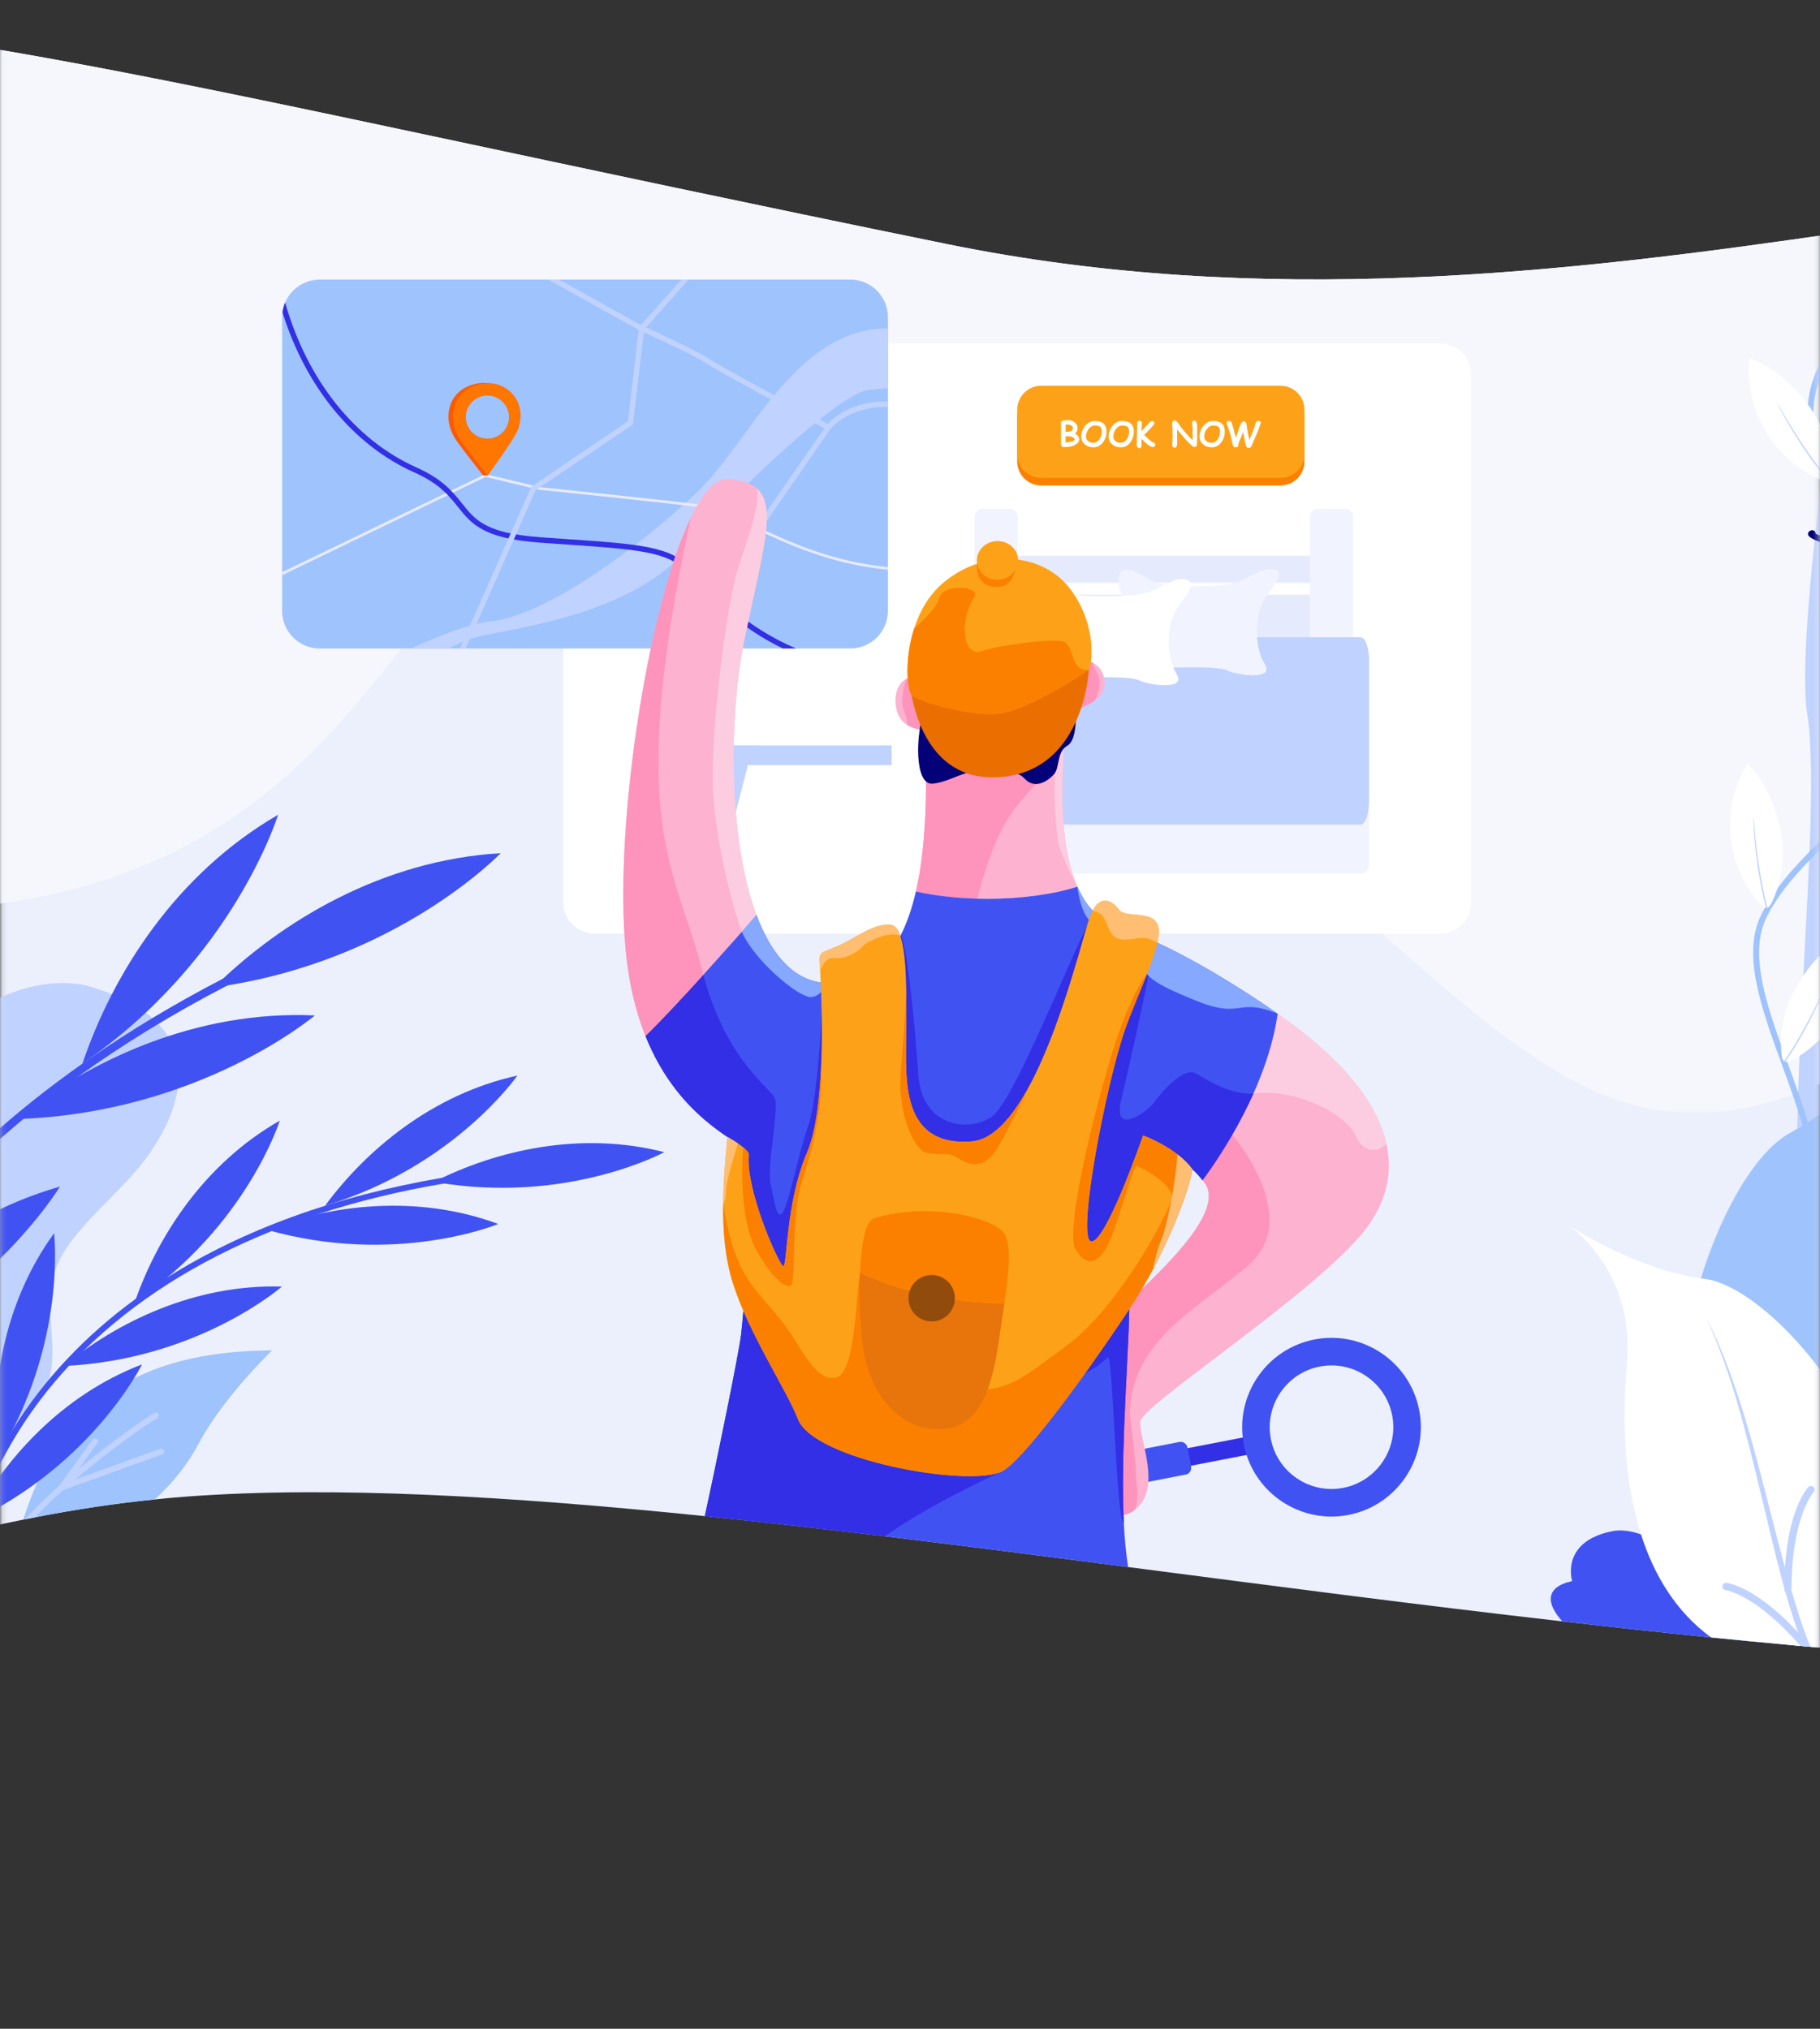 <svg width="375" height="418" viewBox="0 0 375 418" fill="none" xmlns="http://www.w3.org/2000/svg">
<rect x="0" y="0" width="375" height="418" fill="#333333" stroke="none"/>
<mask id="mask0" mask-type="alpha" maskUnits="userSpaceOnUse" x="0" y="0" width="375" height="394">
<path fill-rule="evenodd" clip-rule="evenodd" d="M0.105 0.325H374.73V393.989H0.105V0.325Z" fill="white"/>
</mask>
<g mask="url(#mask0)">
<path fill-rule="evenodd" clip-rule="evenodd" d="M708.196 185.534C708.34 201.645 705.653 217.744 700.226 233.16C699.242 235.979 698.167 238.771 696.988 241.537C696.096 243.661 695.152 245.772 694.143 247.87C693.12 250.006 692.032 252.13 690.891 254.227L690.879 254.241C679.028 276.186 661.172 295.863 637.746 310.926H637.733C633.839 313.456 629.789 315.829 625.58 318.057C624.663 318.556 623.732 319.041 622.801 319.513C622.408 319.722 622.015 319.919 621.621 320.116C621.569 320.142 621.516 320.168 621.464 320.194C621.241 320.312 621.005 320.43 620.769 320.535C616.902 322.449 612.917 324.258 608.8 325.923C606.952 326.684 605.09 327.418 603.202 328.112C601.419 328.781 599.61 329.41 597.788 330.013C597.434 330.145 597.094 330.262 596.739 330.38C596.215 330.564 595.677 330.734 595.153 330.905C593.423 331.456 591.666 331.993 589.896 332.504C579.605 335.52 568.698 337.813 557.162 339.308C551.826 340.003 545.482 340.619 538.507 341.143C537.196 341.248 535.859 341.34 534.509 341.432C533.433 341.51 532.346 341.589 531.231 341.655C510.846 342.966 486.476 343.66 465.789 343.713C464.242 343.726 462.721 343.726 461.214 343.726C460.44 343.726 459.667 343.726 458.906 343.713C453.492 343.7 448.432 343.634 443.87 343.516C429.292 343.162 414.452 342.415 399.416 341.392C394.945 341.078 390.462 340.75 385.965 340.396C384.628 340.278 383.278 340.173 381.928 340.068C378.991 339.82 376.028 339.57 373.079 339.308C372.371 339.256 371.663 339.19 370.955 339.124C370.378 339.072 369.788 339.02 369.211 338.967C368.831 338.928 368.438 338.902 368.058 338.862C362.905 338.39 357.741 337.892 352.562 337.381C342.363 336.358 332.138 335.244 321.912 334.064C291.8 330.63 261.714 326.671 232.453 322.869C215.424 320.666 198.683 318.503 182.375 316.537C169.698 315.016 157.283 313.6 145.223 312.381C105.068 308.265 68.65 306.141 38.682 308.33C36.414 308.501 34.146 308.697 31.878 308.946C23.711 309.759 15.478 311.018 7.219 312.617C6.538 312.748 5.869 312.879 5.187 313.023C5.056 313.05 4.938 313.076 4.807 313.102C1.372 313.784 -2.062 314.544 -5.51 315.357C-5.969 315.449 -6.428 315.567 -6.9 315.685C-12.091 316.917 -17.308 318.267 -22.513 319.735C-27.272 321.072 -32.044 322.489 -36.816 323.983C-38.821 324.612 -40.827 325.255 -42.833 325.91C-44.943 326.592 -47.041 327.287 -49.152 327.995C-49.23 328.021 -49.309 328.06 -49.401 328.086C-49.886 328.244 -50.358 328.414 -50.856 328.571C-52.442 329.108 -54.028 329.659 -55.628 330.21C-60.098 331.77 -64.569 333.383 -69.039 335.021C-69.406 335.152 -69.786 335.296 -70.153 335.427C-71.818 336.057 -73.483 336.66 -75.161 337.289C-76.498 337.8 -77.822 338.298 -79.159 338.81C-79.618 338.98 -80.09 339.151 -80.549 339.334C-80.562 339.334 -80.562 339.334 -80.575 339.347C-81.611 339.741 -82.633 340.134 -83.669 340.527C-85.124 341.091 -86.566 341.642 -88.034 342.218C-94.484 344.709 -100.921 347.265 -107.305 349.795C-131.191 359.339 -154.578 368.922 -176.943 376.722C-185.018 379.554 -192.976 382.15 -200.776 384.418C-218.421 389.544 -235.267 393.018 -251.011 393.804C-253.332 393.935 -255.626 394.001 -257.894 393.988C-271.108 393.975 -283.483 391.89 -294.863 387.079C-376.037 352.758 -318.315 265.292 -281.937 211.294C-265.956 187.566 -264.881 175.702 -270.23 164.965C-277.06 151.266 -294.338 139.388 -304.406 107.047C-322.393 49.326 -266.048 -2.456 -104.841 0.441C-13.979 2.08 30.738 16.789 195.222 50.309C260.088 63.524 322.45 56.274 380.105 47.806C384.497 47.163 388.875 46.508 393.215 45.865C394.381 45.682 395.535 45.512 396.689 45.341C397.2 45.262 397.711 45.184 398.209 45.118C479.239 32.939 573.509 9.985 656.073 78.639C684.756 102.485 701.235 132.886 706.413 164.506C706.781 166.669 707.095 168.845 707.318 171.008C707.881 175.833 708.17 180.683 708.196 185.534Z" fill="#EBF0FC"/>
</g>
<mask id="mask1" mask-type="alpha" maskUnits="userSpaceOnUse" x="0" y="0" width="375" height="230">
<path fill-rule="evenodd" clip-rule="evenodd" d="M0.105 0.325H374.73V229.351H0.105V0.325Z" fill="white"/>
</mask>
<g mask="url(#mask1)">
<path fill-rule="evenodd" clip-rule="evenodd" d="M708.196 185.534C684.861 164.663 651.55 137.946 603.202 112.619C468.07 41.841 498.431 137.514 408.094 203.441C317.756 269.356 316.891 197.319 193.505 123.264C70.106 49.195 110.391 176.842 -7.975 187.055C-115.263 196.31 -217.307 139.074 -270.23 164.965C-277.06 151.266 -294.338 139.388 -304.406 107.047C-322.393 49.326 -266.048 -2.456 -104.841 0.441C-13.979 2.08 30.738 16.789 195.222 50.309C260.088 63.524 322.45 56.274 380.105 47.806C384.497 47.163 388.875 46.508 393.215 45.865C394.381 45.682 395.535 45.512 396.689 45.341C397.2 45.262 397.711 45.184 398.209 45.118C479.239 32.939 573.509 9.985 656.073 78.639C684.756 102.485 701.235 132.886 706.413 164.506C706.78 166.669 707.095 168.845 707.318 171.008C707.881 175.833 708.17 180.683 708.196 185.534Z" fill="#F5F7FC"/>
</g>
<path fill-rule="evenodd" clip-rule="evenodd" d="M296.624 192.355H122.548C121.108 192.355 119.777 191.897 118.701 191.122C117.106 189.972 116.071 188.124 116.071 186.04V77.078C116.071 75.334 116.796 73.756 117.968 72.613C119.14 71.47 120.759 70.763 122.548 70.763H296.624C298.413 70.763 300.032 71.47 301.204 72.613C302.376 73.756 303.101 75.334 303.101 77.078V186.04C303.101 188.36 301.819 190.387 299.908 191.485C298.945 192.038 297.822 192.355 296.624 192.355Z" fill="white"/>
<mask id="mask2" mask-type="alpha" maskUnits="userSpaceOnUse" x="0" y="0" width="375" height="418">
<path fill-rule="evenodd" clip-rule="evenodd" d="M0.105 417.02H374.73V0.325H0.105V417.02Z" fill="white"/>
</mask>
<g mask="url(#mask2)">
<path fill-rule="evenodd" clip-rule="evenodd" d="M139.871 157.638H183.702V153.575H139.871V157.638Z" fill="#C0D2FF"/>
<path fill-rule="evenodd" clip-rule="evenodd" d="M155.153 153.575L154.109 157.639L147.528 183.105L143.391 182.897L149.909 157.639L150.964 153.575H155.153Z" fill="#C0D2FF"/>
<path fill-rule="evenodd" clip-rule="evenodd" d="M182.956 65.375V125.847C182.956 127.711 182.29 129.431 181.192 130.773C179.772 132.505 177.608 133.614 175.189 133.614H65.896C64.188 133.614 62.601 133.059 61.325 132.127C59.383 130.707 58.129 128.421 58.129 125.847V65.375C58.129 65.031 58.151 64.699 58.207 64.366C58.285 63.644 58.473 62.968 58.751 62.324C59.15 61.403 59.705 60.582 60.404 59.883C61.813 58.474 63.755 57.608 65.896 57.608H175.189C177.33 57.608 179.272 58.474 180.681 59.883C182.09 61.292 182.956 63.234 182.956 65.375Z" fill="#9FC3FC"/>
<path fill-rule="evenodd" clip-rule="evenodd" d="M182.956 67.639V79.977C181.447 80.066 179.893 80.221 178.44 80.465C173.07 81.386 152.543 99.883 141.824 112.832C131.095 125.769 109.458 128.92 99.472 130.951C97.264 131.406 94.867 132.371 92.459 133.614H84.737C90.506 130.917 96.709 128.51 101.325 127.988C112.787 126.701 131.96 112.476 143.488 101.547C154.64 90.973 163.605 67.772 182.956 67.639Z" fill="#C0D2FF"/>
<path fill-rule="evenodd" clip-rule="evenodd" d="M182.956 116.837V117.392C171.006 116.227 162.263 112.099 155.183 108.76C150.723 106.651 146.862 104.831 143.455 104.41C134.501 103.311 111.311 100.926 111.078 100.904L100.06 98.263L58.129 118.524V117.891L99.993 97.675L111.178 100.36C111.377 100.371 134.556 102.768 143.522 103.866C147.028 104.288 150.912 106.13 155.416 108.249C162.462 111.578 171.128 115.672 182.956 116.837Z" fill="#E6EAFD"/>
<path fill-rule="evenodd" clip-rule="evenodd" d="M164.016 133.614H161.319C151.999 129.12 146.285 122.907 142.889 119.212C142.49 118.779 142.124 118.369 141.791 118.014C137.641 113.631 131.827 113.231 116.282 112.155C114.739 112.044 113.097 111.933 111.355 111.811C99.538 110.968 97.131 107.939 94.346 104.432C92.459 102.08 90.518 99.639 85.38 97.342C72.742 91.695 63 79.711 58.207 64.366C58.285 63.645 58.473 62.968 58.75 62.324C63.244 78.18 73.019 90.596 85.824 96.321C91.217 98.729 93.336 101.392 95.211 103.744C97.941 107.184 100.104 109.891 111.444 110.701C113.175 110.824 114.817 110.946 116.359 111.045C132.215 112.144 138.151 112.554 142.59 117.259C142.934 117.614 143.3 118.025 143.71 118.457C147.306 122.374 153.541 129.165 164.016 133.614Z" fill="#322FE6"/>
<path fill-rule="evenodd" clip-rule="evenodd" d="M141.891 57.608L132.737 67.883L130.418 87.445L110.368 100.993L95.954 133.614H94.745L109.48 100.26L129.375 86.801L131.672 67.395L140.393 57.608H141.891Z" fill="#C0D2FF"/>
<path fill-rule="evenodd" clip-rule="evenodd" d="M171.483 87.855L171.206 88.254L156.504 109.481L155.583 108.848L169.863 88.243C166.346 86.368 147.949 76.526 145.441 74.818C142.778 73.02 131.561 67.96 131.45 67.905L112.953 57.608H115.228L131.949 66.917C132.371 67.106 143.322 72.044 146.063 73.908C148.537 75.583 167.589 85.78 170.54 87.345C170.784 87.478 170.917 87.544 170.928 87.556L171.483 87.855Z" fill="#C0D2FF"/>
<path fill-rule="evenodd" clip-rule="evenodd" d="M182.956 82.718V83.838C175.744 83.705 172.038 87.323 171.206 88.254C171.095 88.376 171.028 88.454 171.028 88.465L170.14 87.799C170.174 87.755 170.296 87.588 170.54 87.345C171.716 86.069 175.633 82.574 182.956 82.718Z" fill="#C0D2FF"/>
<path fill-rule="evenodd" clip-rule="evenodd" d="M100.421 90.398C97.951 90.398 95.947 88.395 95.947 85.924C95.947 83.453 97.951 81.45 100.421 81.45C102.892 81.45 104.895 83.453 104.895 85.924C104.895 88.395 102.892 90.398 100.421 90.398ZM105.146 81.724C103.736 79.785 101.686 78.881 99.548 78.881C99.548 78.881 94.31 78.881 92.759 83.57C92.187 85.298 92.314 87.175 93.008 88.858C93.247 89.439 93.566 90.071 93.986 90.677C95.338 92.631 99.548 97.965 99.548 97.965H100.463C101.638 96.333 104.595 90.912 105.481 89.174C106.594 86.992 106.765 83.951 105.146 81.724Z" fill="#FE5900"/>
<path fill-rule="evenodd" clip-rule="evenodd" d="M100.427 90.435C97.945 90.44 95.944 88.458 95.953 85.961C95.963 83.49 97.957 81.487 100.427 81.487C102.898 81.487 104.903 83.49 104.901 85.961C104.899 88.44 102.892 90.429 100.427 90.435ZM106.067 81.761C104.657 79.822 102.608 78.918 100.469 78.918C100.469 78.918 95.231 78.918 93.68 83.607C93.109 85.335 93.235 87.212 93.929 88.894C94.168 89.476 94.487 90.107 94.907 90.714C96.26 92.668 100.469 98.002 100.469 98.002C100.469 98.002 105.332 91.312 106.402 89.211C107.515 87.029 107.686 83.988 106.067 81.761Z" fill="#FF7600"/>
<path fill-rule="evenodd" clip-rule="evenodd" d="M207.243 120.08H273.4V114.509H207.243V120.08Z" fill="#E6EAFD"/>
<path fill-rule="evenodd" clip-rule="evenodd" d="M207.243 136.716H273.4V122.518H207.243V136.716Z" fill="#E6EAFD"/>
<path fill-rule="evenodd" clip-rule="evenodd" d="M280.333 179.994H200.31C199.928 179.994 199.575 179.872 199.286 179.666C198.838 179.346 198.547 178.823 198.547 178.231V167.785C198.547 167.35 198.704 166.952 198.966 166.644C199.289 166.264 199.771 166.022 200.31 166.022H280.333C280.725 166.022 281.087 166.15 281.38 166.367C281.814 166.688 282.096 167.204 282.096 167.785V178.231C282.096 178.683 281.926 179.096 281.646 179.408C281.323 179.768 280.854 179.994 280.333 179.994Z" fill="#F1F4FF"/>
<path fill-rule="evenodd" clip-rule="evenodd" d="M208.113 141.494H202.368C201.974 141.494 201.614 141.348 201.339 141.108C201.009 140.821 200.801 140.398 200.801 139.927V106.413C200.801 106.019 200.947 105.659 201.187 105.384C201.474 105.054 201.897 104.846 202.368 104.846H208.113C208.546 104.846 208.938 105.022 209.221 105.305C209.505 105.589 209.68 105.981 209.68 106.413V139.927C209.68 140.36 209.505 140.751 209.221 141.035C208.938 141.318 208.546 141.494 208.113 141.494Z" fill="#F1F4FF"/>
<path fill-rule="evenodd" clip-rule="evenodd" d="M277.23 141.494H271.485C271.091 141.494 270.731 141.348 270.456 141.108C270.126 140.821 269.918 140.398 269.918 139.927V106.413C269.918 106.019 270.064 105.659 270.304 105.384C270.591 105.054 271.014 104.846 271.485 104.846H277.23C277.663 104.846 278.055 105.022 278.338 105.305C278.622 105.589 278.797 105.981 278.797 106.413V139.927C278.797 140.36 278.622 140.751 278.338 141.035C278.055 141.318 277.663 141.494 277.23 141.494Z" fill="#F1F4FF"/>
<path fill-rule="evenodd" clip-rule="evenodd" d="M280.333 169.897H200.31C199.928 169.897 199.575 169.561 199.286 168.991C198.838 168.108 198.547 166.661 198.547 165.026V136.163C198.547 134.96 198.704 133.86 198.966 133.01C199.289 131.959 199.771 131.292 200.31 131.292H280.333C280.725 131.292 281.087 131.645 281.38 132.243C281.814 133.13 282.096 134.555 282.096 136.163V165.026C282.096 166.276 281.926 167.416 281.646 168.278C281.323 169.272 280.854 169.897 280.333 169.897Z" fill="#C0D2FF"/>
<path fill-rule="evenodd" clip-rule="evenodd" d="M240.81 120.668C236.896 120.322 233.261 116.431 231.335 117.663C229.409 118.896 230.718 122.671 233.106 125.29C235.495 127.909 234.262 133.071 231.951 134.92C229.64 136.769 228.099 140.079 231.951 139.348C235.803 138.618 237.112 137.539 240.425 137.539C243.738 137.539 251.056 137.231 252.905 138.155C254.754 139.08 262.689 140.269 260.609 136.862C258.529 133.456 258.529 127.986 259.916 124.751C261.302 121.515 265.154 118.453 262.766 117.442C260.378 116.431 257.527 119.358 253.984 120.206C250.44 121.053 241.948 120.768 240.81 120.668Z" fill="#F1F4FF"/>
<path fill-rule="evenodd" clip-rule="evenodd" d="M222.663 122.71C218.748 122.365 215.113 118.473 213.187 119.706C211.262 120.938 212.571 124.713 214.959 127.333C217.347 129.952 216.115 135.113 213.804 136.962C211.493 138.811 209.952 142.121 213.804 141.39C217.655 140.66 218.965 139.581 222.277 139.581C225.59 139.581 232.909 139.273 234.758 140.197C236.607 141.122 244.541 142.311 242.461 138.905C240.381 135.498 240.381 130.029 241.768 126.793C243.155 123.558 247.007 120.495 244.618 119.484C242.23 118.473 239.38 121.401 235.836 122.248C232.292 123.096 223.8 122.811 222.663 122.71Z" fill="white"/>
<path fill-rule="evenodd" clip-rule="evenodd" d="M263.817 100.029H214.548C213.178 100.029 211.937 99.474 211.039 98.576C210.142 97.678 209.586 96.438 209.586 95.068V86.003C209.586 84.82 210 83.734 210.691 82.881C211.601 81.758 212.99 81.041 214.548 81.041H263.817C265.188 81.041 266.428 81.596 267.326 82.494C268.224 83.392 268.779 84.633 268.779 86.003V95.068C268.779 96.673 268.017 98.1 266.835 99.007C265.999 99.648 264.953 100.029 263.817 100.029Z" fill="#FC8000"/>
<path fill-rule="evenodd" clip-rule="evenodd" d="M263.817 98.462H214.548C213.178 98.462 211.937 97.907 211.039 97.009C210.142 96.112 209.586 94.871 209.586 93.501V84.436C209.586 83.253 210 82.167 210.691 81.314C211.601 80.192 212.99 79.474 214.548 79.474H263.817C265.188 79.474 266.428 80.03 267.326 80.927C268.224 81.825 268.779 83.066 268.779 84.436V93.501C268.779 95.106 268.017 96.533 266.835 97.44C265.999 98.081 264.953 98.462 263.817 98.462Z" fill="#FDA218"/>
<path fill-rule="evenodd" clip-rule="evenodd" d="M220.491 89.915C220.282 89.915 219.97 89.907 219.553 89.891V91.18C219.948 91.159 220.376 91.083 220.839 90.952C221.243 90.837 221.443 90.713 221.437 90.58C221.431 90.403 221.301 90.246 221.049 90.108C220.851 89.998 220.665 89.934 220.491 89.915ZM220.088 87.48C219.791 87.48 219.614 87.482 219.553 87.487L219.557 88.217L219.553 88.941C219.762 88.966 219.92 88.974 220.025 88.965C220.728 88.909 221.079 88.651 221.079 88.19C221.079 88.027 220.976 87.869 220.769 87.717C220.556 87.559 220.329 87.48 220.088 87.48ZM221.179 91.824C220.644 92.023 219.969 92.123 219.15 92.123C219.013 92.123 218.889 92.066 218.78 91.951C218.671 91.836 218.617 91.714 218.617 91.582V87.931C218.61 87.775 218.604 87.619 218.6 87.463C218.592 87.286 218.598 87.136 218.617 87.015C218.648 86.799 218.849 86.668 219.22 86.622C219.394 86.572 219.683 86.546 220.088 86.546C220.521 86.546 220.938 86.687 221.334 86.966C221.8 87.293 222.033 87.701 222.033 88.19C222.033 88.454 221.985 88.676 221.89 88.858C221.813 89.005 221.681 89.162 221.493 89.329C221.716 89.438 221.913 89.601 222.085 89.819C222.28 90.062 222.378 90.305 222.378 90.546C222.378 90.851 222.212 91.14 221.879 91.414C221.656 91.595 221.423 91.732 221.179 91.824Z" fill="white"/>
<path fill-rule="evenodd" clip-rule="evenodd" d="M225.595 87.673C225.083 87.673 224.644 87.921 224.279 88.416C223.937 88.881 223.766 89.395 223.766 89.96C223.766 90.341 223.914 90.651 224.21 90.89C224.494 91.12 224.855 91.235 225.289 91.235C225.793 91.235 226.214 90.987 226.552 90.491C226.862 90.038 227.017 89.524 227.017 88.947C227.017 88.465 226.909 88.13 226.694 87.941C226.487 87.762 226.121 87.673 225.595 87.673ZM225.289 92.168C224.609 92.168 224.029 91.973 223.552 91.582C223.042 91.164 222.788 90.624 222.788 89.96C222.788 89.179 223.032 88.468 223.521 87.824C224.07 87.101 224.761 86.739 225.595 86.739C226.396 86.739 226.997 86.923 227.397 87.291C227.796 87.658 227.996 88.21 227.996 88.947C227.996 89.728 227.771 90.435 227.32 91.07C226.802 91.802 226.125 92.168 225.289 92.168Z" fill="white"/>
<path fill-rule="evenodd" clip-rule="evenodd" d="M231.227 87.673C230.715 87.673 230.276 87.921 229.911 88.416C229.569 88.881 229.398 89.395 229.398 89.96C229.398 90.341 229.546 90.651 229.842 90.89C230.126 91.12 230.487 91.235 230.92 91.235C231.425 91.235 231.847 90.987 232.184 90.491C232.494 90.038 232.649 89.524 232.649 88.947C232.649 88.465 232.541 88.13 232.326 87.941C232.119 87.762 231.753 87.673 231.227 87.673ZM230.92 92.168C230.241 92.168 229.661 91.973 229.184 91.582C228.674 91.164 228.42 90.624 228.42 89.96C228.42 89.179 228.664 88.468 229.153 87.824C229.702 87.101 230.393 86.739 231.227 86.739C232.028 86.739 232.629 86.923 233.029 87.291C233.427 87.658 233.628 88.21 233.628 88.947C233.628 89.728 233.403 90.435 232.952 91.07C232.434 91.802 231.757 92.168 230.92 92.168Z" fill="white"/>
<path fill-rule="evenodd" clip-rule="evenodd" d="M235.206 90.432L235.201 91.882C235.201 91.983 235.173 92.076 235.116 92.161C235.035 92.278 234.918 92.337 234.765 92.337C234.584 92.337 234.441 92.263 234.337 92.117C234.257 92.001 234.217 91.879 234.217 91.748C234.217 91.238 234.233 90.472 234.265 89.45C234.297 88.428 234.313 87.662 234.313 87.153C234.313 87.024 234.359 86.914 234.451 86.822C234.543 86.731 234.658 86.684 234.796 86.684C234.933 86.684 235.047 86.731 235.138 86.822C235.229 86.914 235.274 87.024 235.274 87.153C235.274 87.359 235.264 87.638 235.243 87.99C235.218 88.398 235.204 88.677 235.199 88.827C235.36 88.675 235.956 88.037 236.987 86.911C237.092 86.797 237.213 86.739 237.352 86.739C237.483 86.739 237.597 86.785 237.695 86.877C237.792 86.969 237.841 87.08 237.841 87.211C237.841 87.354 237.567 87.723 237.021 88.32C236.617 88.759 236.191 89.192 235.743 89.619C235.993 89.856 236.244 90.092 236.497 90.329C236.791 90.6 237.055 90.823 237.29 90.997C237.407 91.082 237.533 91.146 237.668 91.19C237.914 91.268 238.036 91.418 238.036 91.641C238.036 91.74 238.006 91.835 237.944 91.927C237.859 92.051 237.741 92.113 237.59 92.113C237.261 92.113 236.835 91.898 236.311 91.469C236.156 91.34 235.786 90.995 235.206 90.432Z" fill="white"/>
<path fill-rule="evenodd" clip-rule="evenodd" d="M246.659 91.111C246.659 91.226 246.639 91.407 246.6 91.655C246.554 91.951 246.387 92.099 246.098 92.099C245.937 92.099 245.756 92.009 245.554 91.827C244.669 91.03 243.672 89.913 242.56 88.475C242.546 89.073 242.54 89.439 242.54 89.575C242.54 89.756 242.543 90.029 242.552 90.394C242.56 90.759 242.564 91.033 242.564 91.214C242.564 91.891 242.399 92.231 242.067 92.231C241.9 92.231 241.765 92.178 241.664 92.075C241.575 91.983 241.53 91.872 241.53 91.741C241.53 91.65 241.538 91.51 241.553 91.324C241.567 91.138 241.575 90.999 241.575 90.907C241.575 90.772 241.579 90.569 241.589 90.298C241.598 90.027 241.603 89.824 241.603 89.688C241.603 89.543 241.599 89.325 241.592 89.033C241.585 88.742 241.581 88.524 241.581 88.379C241.581 88.242 241.568 88.036 241.54 87.762C241.513 87.49 241.499 87.284 241.499 87.146C241.499 87.008 241.558 86.885 241.676 86.778C241.795 86.669 241.929 86.615 242.081 86.615C242.252 86.615 242.439 86.763 242.646 87.056C243.689 88.544 244.717 89.758 245.732 90.697C245.735 90.624 245.736 90.449 245.736 90.174C245.736 89.041 245.724 88.278 245.702 87.883C245.696 87.817 245.682 87.692 245.657 87.511C245.633 87.35 245.622 87.224 245.622 87.132C245.622 86.815 245.79 86.657 246.125 86.657C246.499 86.657 246.687 87.235 246.687 88.389C246.687 88.415 246.684 88.596 246.68 88.933C246.666 90.101 246.659 90.826 246.659 91.111Z" fill="white"/>
<path fill-rule="evenodd" clip-rule="evenodd" d="M249.962 87.673C249.45 87.673 249.012 87.921 248.647 88.416C248.304 88.881 248.133 89.395 248.133 89.96C248.133 90.341 248.281 90.651 248.577 90.89C248.862 91.12 249.222 91.235 249.656 91.235C250.16 91.235 250.582 90.987 250.919 90.491C251.229 90.038 251.385 89.524 251.385 88.947C251.385 88.465 251.276 88.13 251.061 87.941C250.854 87.762 250.488 87.673 249.962 87.673ZM249.656 92.168C248.976 92.168 248.397 91.973 247.919 91.582C247.409 91.164 247.155 90.624 247.155 89.96C247.155 89.179 247.399 88.468 247.888 87.824C248.437 87.101 249.128 86.739 249.962 86.739C250.763 86.739 251.364 86.923 251.764 87.291C252.163 87.658 252.363 88.21 252.363 88.947C252.363 89.728 252.138 90.435 251.687 91.07C251.169 91.802 250.492 92.168 249.656 92.168Z" fill="white"/>
<path fill-rule="evenodd" clip-rule="evenodd" d="M259.649 87.538C259.61 87.633 259.563 87.748 259.511 87.886C259.472 88.02 259.409 88.217 259.321 88.479C259.19 88.816 258.982 89.308 258.698 89.953C258.406 90.61 258.197 91.1 258.071 91.424C257.976 91.665 257.889 91.858 257.806 92.002C257.698 92.193 257.534 92.288 257.313 92.288C257.182 92.288 257.063 92.253 256.958 92.182C256.834 92.099 256.768 91.99 256.759 91.854C256.652 91.591 256.586 91.374 256.558 91.207C256.458 90.716 256.318 89.977 256.138 88.992C255.989 89.453 255.828 89.868 255.656 90.235C255.399 90.787 255.23 91.22 255.15 91.534C255.17 91.584 255.18 91.638 255.18 91.696C255.18 91.838 255.117 91.954 254.991 92.044C254.881 92.119 254.759 92.158 254.626 92.158C254.458 92.158 254.319 92.115 254.209 92.03C254.09 91.936 254.028 91.807 254.024 91.644L253.916 91.241C253.841 90.883 253.716 90.348 253.544 89.636C253.393 89.092 253.139 88.317 252.783 87.311C252.763 87.254 252.752 87.196 252.752 87.139C252.752 87.001 252.806 86.892 252.911 86.812C253.004 86.738 253.119 86.701 253.251 86.701C253.427 86.701 253.566 86.775 253.669 86.922C253.726 87.002 253.791 87.148 253.865 87.359C254.09 88.007 254.344 88.951 254.626 90.191C254.81 89.743 254.997 89.215 255.187 88.606C255.341 88.11 255.467 87.758 255.563 87.549C255.792 87.048 256.027 86.798 256.266 86.798C256.491 86.798 256.655 86.921 256.759 87.166C256.808 87.284 256.858 87.496 256.906 87.803C256.921 87.898 256.95 88.128 256.996 88.496C257.044 88.891 257.189 89.61 257.43 90.652C257.674 90.083 258.001 89.262 258.412 88.189C258.438 88.125 258.497 87.913 258.59 87.556C258.658 87.299 258.741 87.095 258.843 86.946C258.952 86.785 259.1 86.705 259.283 86.705C259.423 86.705 259.539 86.748 259.631 86.834C259.723 86.92 259.769 87.031 259.769 87.166C259.769 87.214 259.729 87.339 259.649 87.538Z" fill="white"/>
<path fill-rule="evenodd" clip-rule="evenodd" d="M30.931 237.495C25.192 245.919 14.292 253.116 11.288 261.957C8.284 270.797 13.74 279.969 8.161 288.417C3.453 295.516 -7.717 300.029 -14.339 306.539C-18.446 310.573 -20.592 315.11 -22.517 319.733C-27.275 321.069 -32.044 322.492 -36.814 323.987C-38.825 324.613 -40.824 325.25 -42.834 325.913C-44.943 326.587 -47.04 327.286 -49.149 327.997C-49.235 328.022 -49.309 328.058 -49.394 328.083C-49.885 328.242 -50.363 328.414 -50.853 328.573C-52.448 329.113 -54.029 329.664 -55.623 330.217C-60.099 331.773 -64.574 333.38 -69.037 335.023C-69.405 335.158 -69.785 335.292 -70.153 335.427C-71.821 336.053 -73.488 336.666 -75.156 337.291C-76.492 337.794 -77.816 338.297 -79.153 338.811C-79.619 338.983 -80.085 339.155 -80.551 339.339C-80.563 339.339 -80.563 339.339 -80.575 339.351C-81.605 339.744 -82.635 340.136 -83.665 340.528C-85.124 341.093 -86.571 341.644 -88.03 342.22C-88.766 341.693 -89.453 341.129 -90.09 340.54C-95.277 335.857 -97.656 329.689 -95.963 323.522C-94.713 318.997 -91.599 314.706 -88.717 310.377C-88.435 309.948 -88.153 309.531 -87.883 309.114C-87.196 308.035 -86.534 306.969 -85.934 305.89C-85.762 305.571 -85.578 305.24 -85.406 304.921C-85.345 304.811 -85.308 304.7 -85.247 304.602C-82.01 298.275 -81.004 291.58 -79.374 285.033C-77.694 278.338 -75.364 271.827 -69.368 266.089C-59.252 256.414 -41.032 251.485 -30.622 241.946C-22.431 234.43 -20.212 225.111 -14.204 216.834C-8.196 208.546 5.28 200.539 17.504 202.991C38.815 208.644 41.243 222.389 30.931 237.495Z" fill="#C0D2FF"/>
<path fill-rule="evenodd" clip-rule="evenodd" d="M56.067 278.228C56.067 278.228 46.037 287.865 41.046 297.245C38.631 301.782 35.443 305.767 31.875 308.942C23.709 309.764 15.481 311.015 7.217 312.621C6.543 312.743 5.868 312.879 5.182 313.026C5.059 313.05 4.936 313.075 4.801 313.099C13.225 286.075 32.549 278.362 56.067 278.228Z" fill="#9FC3FC"/>
<path fill-rule="evenodd" clip-rule="evenodd" d="M32.463 292.169C30.207 293.456 22.752 298.655 15.567 304.798C14.709 305.522 13.85 306.27 13.017 307.029C10.957 308.856 8.97 310.745 7.217 312.621C6.543 312.743 5.868 312.879 5.182 313.026C7.242 310.733 9.682 308.366 12.232 306.085L12.244 306.073C13.556 304.896 14.905 303.743 16.242 302.616C23.034 296.975 29.729 292.316 31.85 291.102C32.145 290.93 32.525 291.029 32.684 291.323C32.855 291.617 32.758 291.997 32.463 292.169Z" fill="#C0D2FF"/>
<path fill-rule="evenodd" clip-rule="evenodd" d="M12.695 307.108C12.506 307.108 12.323 307.02 12.206 306.864C12.043 306.649 12.04 306.354 12.197 306.136L19.091 296.584C19.288 296.311 19.672 296.245 19.947 296.446C20.221 296.644 20.283 297.027 20.085 297.302L14.354 305.242L32.97 298.513C33.289 298.397 33.639 298.561 33.755 298.88C33.87 299.199 33.705 299.55 33.386 299.665L12.903 307.071C12.835 307.096 12.765 307.108 12.695 307.108Z" fill="#C0D2FF"/>
<path fill-rule="evenodd" clip-rule="evenodd" d="M208.008 309.249L261.957 298.785L261.257 295.174L207.307 305.637L208.008 309.249Z" fill="#322FE6"/>
<path fill-rule="evenodd" clip-rule="evenodd" d="M209.639 310.542L244.374 303.805C245.109 303.663 245.574 302.878 245.414 302.05L244.692 298.329C244.532 297.503 243.806 296.948 243.072 297.09L208.336 303.827C207.602 303.969 207.136 304.755 207.297 305.582L208.019 309.303C208.179 310.13 208.904 310.685 209.639 310.542Z" fill="#4152F3"/>
<path fill-rule="evenodd" clip-rule="evenodd" d="M276.774 306.552C269.883 307.888 263.188 303.376 261.851 296.485C260.515 289.594 265.039 282.899 271.93 281.563C278.821 280.226 285.516 284.738 286.852 291.63C288.189 298.52 283.665 305.215 276.774 306.552ZM292.419 290.55C290.494 280.582 280.808 274.046 270.839 275.984C261.349 277.835 254.96 286.713 256.064 296.179C256.113 296.632 256.187 297.098 256.272 297.564C256.42 298.324 256.615 299.06 256.849 299.783C259.681 308.477 268.644 313.921 277.852 312.131C287.821 310.193 294.356 300.519 292.419 290.55Z" fill="#4152F3"/>
<path fill-rule="evenodd" clip-rule="evenodd" d="M221.986 182.69C216.635 184.408 209.133 185.372 201.365 185.149C197.119 185.051 192.788 184.576 188.709 183.696C191.181 172.981 190.93 159.835 190.594 150.251C190.567 149.426 190.539 148.63 190.511 147.862C190.511 147.862 223.159 123.553 220.645 141.449C220.142 145.012 219.667 148.937 219.345 152.989C218.507 163.285 218.633 174.35 221.707 182.006C221.804 182.229 221.888 182.467 221.986 182.69Z" fill="#FDB2D0"/>
<path fill-rule="evenodd" clip-rule="evenodd" d="M221.986 182.69C221.986 182.69 219.695 178.443 218.479 175.034C217.25 171.639 216.901 158.8 217.781 153.743L219.345 152.989C218.507 163.285 218.633 174.349 221.707 182.005C221.804 182.229 221.888 182.466 221.986 182.69Z" fill="#FCCDE0"/>
<path fill-rule="evenodd" clip-rule="evenodd" d="M218.647 153.212C217.432 159.164 212.193 161.594 207.736 168.58C204.593 173.497 202.455 180.972 201.365 185.148C197.119 185.051 192.788 184.576 188.709 183.696C191.181 172.98 190.93 159.834 190.595 150.25C192.466 147.75 194.786 145.738 197.789 146.45C203.112 147.708 218.647 153.212 218.647 153.212Z" fill="#FE93BC"/>
<path fill-rule="evenodd" clip-rule="evenodd" d="M227.197 142.567C226.848 143.237 226.261 143.824 225.59 144.327C223.634 145.752 220.924 146.451 220.924 146.451L222.573 136.42C223.592 136.127 224.486 136.224 225.227 136.601C227.337 137.58 228.203 140.639 227.197 142.567Z" fill="#FDB2D0"/>
<path fill-rule="evenodd" clip-rule="evenodd" d="M225.59 144.327C223.634 145.752 220.924 146.451 220.924 146.451L222.573 136.42C223.593 136.127 224.487 136.224 225.227 136.602C225.408 137.3 225.562 138.027 226.093 138.781C226.847 139.843 226.568 142.553 225.59 144.327Z" fill="#FE93BC"/>
<path fill-rule="evenodd" clip-rule="evenodd" d="M193.053 150.516C193.053 150.516 192.913 150.53 192.662 150.53C191.628 150.572 188.834 150.558 186.892 149.342C186.487 149.105 186.138 148.811 185.831 148.462C183.902 146.255 183.958 141.142 186.808 139.829H186.822C186.948 139.773 187.074 139.731 187.2 139.689H187.214C187.479 139.605 187.758 139.549 188.066 139.535L193.053 150.516Z" fill="#FDB2D0"/>
<path fill-rule="evenodd" clip-rule="evenodd" d="M192.662 150.53C191.628 150.572 188.834 150.558 186.892 149.343C187.06 148.7 186.697 147.568 186.222 146.311C185.593 144.677 185.97 141.896 186.808 139.829H186.822C186.948 139.773 187.074 139.731 187.2 139.689H187.214C188.122 141.128 192.075 147.387 192.662 150.53Z" fill="#FE93BC"/>
<path fill-rule="evenodd" clip-rule="evenodd" d="M282.184 252.179C273.439 264.906 235.104 289.522 234.937 292.903C234.769 296.297 238.555 304.652 235.328 309.499C234.909 310.114 234.42 310.645 233.861 311.05C230.103 313.928 223.704 312.028 223.327 303.394C222.908 293.503 220.645 282.201 224.193 276.655C227.727 271.095 255.305 251.033 247.762 243.168C245.093 240.388 246.252 235.275 248.865 229.826C251.268 224.825 254.886 219.544 257.904 215.534C260.865 211.581 263.24 208.856 263.24 208.856C276.484 218.063 283.763 227.116 285.649 235.624C286.962 241.45 285.733 247.01 282.184 252.179Z" fill="#FDB2D0"/>
<path fill-rule="evenodd" clip-rule="evenodd" d="M285.649 235.624C283.609 237.873 280.564 237.007 279.446 234.241C277.476 229.351 266.524 224.112 258.253 225.328C258.253 225.328 257.736 220.647 257.904 215.534C260.865 211.58 263.24 208.856 263.24 208.856C276.484 218.063 283.763 227.116 285.649 235.624Z" fill="#FCCDE0"/>
<path fill-rule="evenodd" clip-rule="evenodd" d="M257.331 260.579C247.091 269.534 233.698 275.57 232.771 290.611C232.706 291.657 234.015 300.433 234.015 303.226C234.015 304.959 234.825 308.591 233.861 311.05C230.103 313.928 223.704 312.028 223.327 303.394C222.908 293.503 220.645 282.201 224.193 276.655C227.728 271.095 255.305 251.033 247.761 243.168C245.093 240.388 246.336 239.224 248.949 233.775C254.565 231.079 252.209 231.796 252.209 231.796C256.473 236.336 267.571 251.61 257.331 260.579Z" fill="#FE93BC"/>
<path fill-rule="evenodd" clip-rule="evenodd" d="M155.808 188.376C155.822 188.418 155.836 188.474 155.864 188.516C154.984 189.535 153.964 190.695 152.846 191.966C150.513 194.635 147.747 197.736 144.911 200.852C140.692 205.517 136.305 210.212 132.994 213.453C132.869 213.159 132.743 212.852 132.631 212.545C131.067 208.395 129.823 203.548 129.139 197.82C126.079 172.422 133.358 125.272 142.354 106.621C144.814 101.536 147.384 98.574 149.913 98.728C152.749 98.909 154.718 99.524 155.99 100.684C160.055 104.33 157.247 113.397 153.461 131.418C150.22 146.772 149.899 172.422 155.808 188.376Z" fill="#FDB2D0"/>
<path fill-rule="evenodd" clip-rule="evenodd" d="M263.249 208.852V208.865C262.452 214.628 260.503 220.292 258.259 225.332C256.861 228.434 255.353 231.291 253.918 233.768C250.84 239.101 248.143 242.67 247.8 243.136C247.775 243.16 247.763 243.172 247.763 243.172C247.591 242.939 247.407 242.706 247.211 242.474C247.113 242.351 247.003 242.24 246.892 242.118C246.512 241.701 246.096 241.284 245.642 240.867C244.71 240.009 243.655 239.163 242.588 238.39C239.462 236.098 236.237 234.32 235.624 233.988C235.599 233.976 235.575 233.964 235.55 233.952C235.538 233.939 235.526 233.939 235.526 233.939V233.952V233.976C235.452 234.295 234.901 236.563 234.3 240.291C233.478 245.453 232.547 253.423 232.632 262.913C232.632 263.87 232.657 264.838 232.682 265.819C232.706 266.518 232.706 267.266 232.706 268.051C232.706 268.59 232.706 269.154 232.682 269.731C232.682 269.853 232.669 270.074 232.669 270.368C232.657 270.675 232.657 270.994 232.644 271.312C232.596 273.372 232.497 275.592 232.375 277.946C232.068 284.506 231.639 291.998 231.467 299.342L231.431 300.961C231.406 302.224 231.394 303.475 231.394 304.713C231.382 305.252 231.382 305.792 231.382 306.319C231.382 308.305 231.418 310.267 231.492 312.155C231.504 312.658 231.529 313.149 231.553 313.639V313.7C231.712 317.024 232.007 320.113 232.448 322.872C215.429 320.665 198.68 318.507 182.372 316.533C169.694 315.012 157.285 313.602 145.22 312.376C147.709 301.022 152.295 278.522 152.687 275.04C152.871 273.434 153.018 271.766 153.165 270.062C153.361 267.671 153.509 265.218 153.631 262.791C153.828 259.235 153.938 255.716 154.024 252.491C154.171 246.569 154.183 241.627 154.232 239.237C154.22 238.954 154.232 238.672 154.245 238.464C154.232 238.256 154.245 238.059 154.257 237.875C154.257 237.814 154.257 237.753 154.232 237.704C154.232 237.642 154.208 237.593 154.171 237.532C154.147 237.471 154.122 237.422 154.073 237.36C154.024 237.287 153.962 237.201 153.889 237.127C153.705 236.931 153.448 236.711 153.129 236.477C152.81 236.232 152.442 235.975 152.013 235.68C151.412 235.276 150.689 234.81 149.904 234.271C149.892 234.258 149.879 234.258 149.879 234.258C148.751 233.498 147.464 232.578 146.103 231.475C141.762 227.944 136.6 222.45 132.995 213.45C136.306 210.213 140.696 205.517 144.913 200.846C145.269 200.453 145.612 200.061 145.968 199.681C147.721 197.731 149.438 195.818 151.02 194.04C151.645 193.317 152.258 192.63 152.847 191.968C153.962 190.693 154.98 189.54 155.863 188.511C158.696 196.162 162.999 201.545 169.106 202.44C169.522 202.513 169.988 202.55 170.43 202.575H170.503C170.81 202.587 171.129 202.587 171.46 202.575C178.179 202.305 182.618 198.491 185.511 192.827C186.897 190.154 187.939 187.039 188.712 183.692C189.803 183.925 190.919 184.133 192.047 184.317C192.439 184.378 192.844 184.44 193.236 184.489L193.457 184.525C193.96 184.587 194.474 184.661 194.977 184.71C195.443 184.771 195.921 184.82 196.387 184.857C196.596 184.881 196.817 184.894 197.025 184.918C197.405 184.942 197.785 184.979 198.165 185.004C199.232 185.077 200.298 185.126 201.365 185.151C202.077 185.175 202.788 185.188 203.487 185.188C210.488 185.188 217.134 184.244 221.989 182.687C222.835 184.587 223.853 186.267 225.128 187.615C225.128 187.628 225.153 187.628 225.153 187.628C225.263 187.75 225.373 187.873 225.496 187.996C226.195 188.719 226.967 189.344 227.826 189.859C228.61 190.337 229.457 190.718 230.376 191.012C231.798 191.453 233.233 191.981 234.717 192.594C235.428 192.888 236.139 193.194 236.85 193.501C237.01 193.575 237.157 193.636 237.304 193.697C237.684 193.869 238.064 194.053 238.457 194.225C250.473 199.816 262.734 208.485 263.237 208.852H263.249Z" fill="#4152F3"/>
<path fill-rule="evenodd" clip-rule="evenodd" d="M190.624 145.636C188.572 151.258 188.368 161.85 192.195 161.465C196.021 161.079 199.365 158.165 202.735 159.135C206.105 160.106 208.974 158.097 211.114 160.425C213.253 162.754 215.95 160.907 217.184 159.502C218.418 158.097 217.661 154.932 219.922 153.642C222.183 152.351 221.745 145.787 221.332 143.945C220.919 142.102 190.624 145.636 190.624 145.636Z" fill="#040078"/>
<path fill-rule="evenodd" clip-rule="evenodd" d="M258.259 225.332C256.861 228.434 255.353 231.291 253.918 233.768C250.84 239.101 248.143 242.669 247.8 243.135C247.775 243.16 247.763 243.172 247.763 243.172C247.591 242.939 247.407 242.706 247.211 242.473C247.113 242.35 247.003 242.24 246.892 242.118C246.512 241.701 246.096 241.284 245.642 240.867C244.71 240.009 243.655 239.163 242.588 238.39C239.462 236.097 236.237 234.32 235.624 233.988C235.599 233.976 235.575 233.964 235.551 233.951C235.538 233.939 235.526 233.939 235.526 233.939V233.951V233.976C235.452 234.295 234.901 236.563 234.3 240.291C233.478 245.453 232.547 253.423 232.632 262.913C232.632 263.87 232.657 264.838 232.682 265.819C232.706 266.518 232.706 267.266 232.706 268.051C232.706 268.59 232.706 269.154 232.682 269.731C232.682 269.853 232.669 270.074 232.669 270.368C232.657 270.675 232.657 270.994 232.644 271.312C232.596 273.372 232.497 275.591 232.375 277.946C232.068 284.506 231.639 291.998 231.467 299.342L231.431 300.961C231.406 302.224 231.394 303.474 231.394 304.713C231.382 305.252 231.382 305.791 231.382 306.319C231.382 308.305 231.418 310.267 231.492 312.155C231.504 312.658 231.529 313.149 231.553 313.639V313.7C231.357 313.7 231.173 313.173 231.001 312.241C230.781 310.966 230.572 308.943 230.376 306.515C230.327 306.012 230.29 305.485 230.253 304.933C230.168 303.768 230.082 302.518 230.008 301.23C229.972 300.715 229.947 300.176 229.91 299.636C229.334 290.023 228.868 279.037 228.231 279.675C226.722 281.171 225.165 282.164 223.608 282.875C223.179 283.083 222.762 283.255 222.333 283.39C215.662 285.842 209.066 284.003 206.258 293.15C202.972 303.83 205.633 303.462 206.196 303.278C206.196 303.29 206.184 303.29 206.184 303.29C204.909 303.867 191.054 310.255 182.372 316.533C169.694 315.012 157.285 313.602 145.22 312.376C147.709 301.022 152.295 278.522 152.687 275.04C152.871 273.434 153.018 271.766 153.166 270.062C153.362 267.671 153.509 265.218 153.632 262.791C153.828 259.235 153.938 255.716 154.024 252.491C154.171 246.569 154.183 241.627 154.232 239.236C154.22 238.954 154.232 238.672 154.245 238.464C154.232 238.255 154.245 238.059 154.257 237.875C154.257 237.814 154.257 237.752 154.232 237.703C154.232 237.642 154.208 237.593 154.171 237.532C154.147 237.471 154.122 237.422 154.073 237.36C154.024 237.287 153.963 237.201 153.889 237.127C153.705 236.931 153.447 236.711 153.129 236.477C152.81 236.232 152.442 235.975 152.013 235.68C151.412 235.276 150.689 234.81 149.904 234.27C149.892 234.258 149.879 234.258 149.879 234.258C148.751 233.498 147.464 232.578 146.103 231.475C141.762 227.943 136.6 222.45 132.995 213.45C136.306 210.213 140.696 205.517 144.913 200.846C149.757 218.87 158.928 224.191 159.701 226.386C160.498 228.569 157.984 240.524 158.757 243.847C159.542 247.169 160.069 252.491 161.552 249.254C163.036 246.029 164.434 237.973 166.604 231.708C168.075 227.477 168.922 215.988 169.314 208.963C169.436 206.706 169.522 204.904 169.559 203.96C169.572 203.494 169.584 203.237 169.584 203.237C169.584 203.237 169.866 203.028 170.381 202.66C170.417 202.636 170.454 202.611 170.503 202.575C170.81 202.587 171.129 202.587 171.46 202.575C178.179 202.305 182.618 198.491 185.511 192.826C186.786 193.292 188.54 211.366 189.227 221.543C189.913 231.708 198.999 233.547 204.247 230.163C208.563 227.392 218.973 200.919 223.927 190.889C223.927 190.877 223.927 190.877 223.939 190.865C224.147 190.436 224.356 190.043 224.54 189.675C224.908 188.988 225.226 188.425 225.496 187.995C225.545 187.91 225.594 187.836 225.643 187.763C225.888 187.395 226.084 187.174 226.244 187.088C228.292 186.034 234.582 190.803 236.85 193.501C237.341 194.089 237.635 194.58 237.659 194.887C237.684 195.279 237.475 196.652 237.108 198.651C236.972 199.374 236.813 200.171 236.642 201.042C235.158 208.57 232.399 220.881 231.026 226.558C229.04 234.712 237.206 228.373 237.77 227.146C237.77 227.146 243.472 219.275 246.61 221.261C247.628 221.899 249.639 223.149 252.03 224.106C253.967 224.878 256.15 225.442 258.259 225.332Z" fill="#322FE6"/>
<path fill-rule="evenodd" clip-rule="evenodd" d="M155.808 188.376C155.822 188.418 155.836 188.474 155.864 188.515C154.984 189.535 153.964 190.695 152.846 191.966C150.737 186.252 147.635 173.847 146.965 163.69C146.154 151.466 149.759 124.573 151.966 117.476C153.866 111.371 156.535 104.973 155.99 100.684C160.055 104.33 157.247 113.397 153.461 131.418C150.22 146.772 149.899 172.422 155.808 188.376Z" fill="#FCCDE0"/>
<path fill-rule="evenodd" clip-rule="evenodd" d="M144.911 200.851C140.692 205.518 136.305 210.211 132.994 213.453C132.869 213.159 132.743 212.852 132.631 212.544C131.067 208.395 129.823 203.547 129.139 197.82C126.079 172.422 133.358 125.271 142.354 106.621C128.429 170.908 139.7 179.169 144.911 200.851Z" fill="#FE93BC"/>
<path fill-rule="evenodd" clip-rule="evenodd" d="M170.435 202.57C169.806 203.799 168.633 205.49 166.957 205.434C164.344 205.336 155.431 197.918 152.846 191.966C153.964 190.695 154.984 189.535 155.864 188.516C158.7 196.158 163.003 201.55 169.108 202.444C169.527 202.514 169.988 202.556 170.435 202.57Z" fill="#86A8FF"/>
<path fill-rule="evenodd" clip-rule="evenodd" d="M263.255 208.857C254.593 205.392 256.2 210.142 246.322 206.132C236.459 202.109 234.28 200.712 234.545 193.727C234.545 193.727 226.89 191.519 224.738 189.843C222.573 188.166 221.986 182.69 221.986 182.69C222.908 184.771 224.054 186.574 225.492 187.999C226.847 189.382 228.468 190.416 230.382 191.017C231.793 191.449 233.232 191.98 234.713 192.595C235.425 192.888 236.138 193.196 236.851 193.503C249.605 199.147 263.255 208.857 263.255 208.857Z" fill="#86A8FF"/>
<path fill-rule="evenodd" clip-rule="evenodd" d="M187.806 143.168C188.748 148.1 192.14 160.274 204.628 160.168C223.42 160.008 224.349 137.963 224.349 137.963L187.806 143.168Z" fill="#EA6F00"/>
<path fill-rule="evenodd" clip-rule="evenodd" d="M224.347 137.956C223.802 138.431 212.276 146.018 206.381 146.926C200.485 147.833 188.988 144.508 187.8 143.168C186.92 142.148 186.319 135.805 188.359 129.49C189.449 126.054 191.321 122.631 194.352 120.074C202.93 112.838 214.987 113.802 220.659 121.541C226.331 129.267 224.892 137.495 224.347 137.956Z" fill="#FDA218"/>
<path fill-rule="evenodd" clip-rule="evenodd" d="M245.638 240.862C245.554 242.958 242.704 251.815 237.605 261.427V261.441C237.591 261.455 237.591 261.455 237.591 261.469C236.124 264.207 234.489 267.001 232.687 269.725C222.531 285.037 210.279 301.466 206.297 303.24C199.13 306.425 167.683 300.796 164.428 292.413C162.025 286.252 154.299 274.824 150.988 264.277C149.368 259.164 148.935 253.436 149.005 247.974C149.046 242.944 149.535 238.152 149.885 234.254C149.885 234.254 150.946 234.841 152.036 235.582C152.413 235.847 152.805 236.126 153.14 236.406C153.796 236.951 154.285 237.482 154.258 237.873C154.243 238.055 154.23 238.25 154.243 238.46C154.201 238.711 154.201 238.976 154.23 239.242C154.383 247.01 160.628 260.798 161.396 260.868C162.234 260.868 161.871 247.75 166.272 237.51C168.172 233.095 168.968 225.733 169.233 218.58C169.457 212.349 169.29 206.286 169.108 202.444C169.066 201.494 169.024 200.67 168.982 200.027C168.94 199.3 168.912 198.77 168.884 198.504C168.647 195.906 169.541 196.297 171.93 195.193C175.702 193.852 180.005 189.885 183.763 190.611C184.517 190.751 185.09 191.561 185.509 192.832C185.579 193.056 185.649 193.279 185.705 193.503C186.292 195.612 186.557 198.672 186.669 201.969C186.683 202.025 186.683 202.081 186.669 202.136C186.864 207.278 186.669 212.977 186.669 216.596C186.655 224.377 186.753 236.266 200.22 235.176C205.012 234.786 209.245 229.379 212.807 222.366C212.835 222.296 212.863 222.226 212.919 222.142C219.304 209.443 223.467 191.631 224.654 188.655C224.808 188.264 224.961 187.929 225.129 187.622C225.674 186.587 226.275 186.015 226.862 185.749C228.245 185.135 229.642 186.182 230.522 187.398C231.919 189.298 237.786 187.384 238.652 190.918C238.848 191.742 238.778 192.832 238.485 194.117C238.094 195.976 237.297 198.239 236.347 200.656C236.333 200.656 236.333 200.656 236.333 200.67C234.852 204.484 232.981 208.703 231.723 212.349C227.812 223.749 221.832 254.973 224.78 255.755C227.672 256.481 235.132 235.079 235.523 233.975V233.947C235.523 233.947 239.323 235.302 242.62 237.859C243.738 238.725 244.813 239.731 245.638 240.862Z" fill="#FDA218"/>
<path fill-rule="evenodd" clip-rule="evenodd" d="M185.509 192.832C183.316 191.603 178.231 194.188 177.644 195.068C177.057 195.934 174.151 197.68 172.223 197.387C170.589 197.149 169.737 198.183 168.982 200.027C168.94 199.301 168.912 198.77 168.884 198.504C168.647 195.906 169.541 196.297 171.93 195.193C175.702 193.852 180.005 189.885 183.763 190.611C184.517 190.751 185.09 191.561 185.509 192.832Z" fill="#FFBE71"/>
<path fill-rule="evenodd" clip-rule="evenodd" d="M238.485 194.117C238.024 193.992 237.479 193.782 236.851 193.503C234.755 192.539 231.22 194.69 229.39 192.762C227.56 190.849 228.342 188.306 225.129 187.621C225.674 186.587 226.275 186.014 226.862 185.749C228.244 185.135 229.642 186.182 230.522 187.398C231.919 189.298 237.787 187.384 238.653 190.918C238.848 191.742 238.778 192.832 238.485 194.117Z" fill="#FFBE71"/>
<path fill-rule="evenodd" clip-rule="evenodd" d="M152.036 235.582C151.17 238.627 149.591 243.125 149.521 246.171C149.508 246.898 149.312 247.526 149.005 247.974C149.046 242.944 149.535 238.152 149.885 234.254C149.885 234.254 150.946 234.841 152.036 235.582Z" fill="#FFBE71"/>
<path fill-rule="evenodd" clip-rule="evenodd" d="M245.638 240.863C245.554 242.958 242.704 251.815 237.605 261.427V261.441C237.591 261.455 237.591 261.455 237.591 261.469C236.124 264.207 234.489 267.001 232.687 269.725C222.531 285.037 210.279 301.466 206.297 303.241C199.13 306.426 167.683 300.796 164.428 292.414C162.025 286.253 154.299 274.825 150.988 264.277C149.368 259.164 148.935 253.436 149.005 247.974C152.273 269.209 159.458 265.063 167.636 283.341C171.494 291.962 182.008 284.069 194.581 285.815C207.154 287.561 208.784 285.233 219.611 277.382C230.438 269.516 240.818 249.916 241.405 246.968C241.992 244.02 234.713 240.262 234.196 240.262C233.665 240.262 232.799 243.713 229.739 252.877C226.68 262.056 223.453 260.659 221.581 257.376C219.695 254.107 224.067 235.47 225.632 229.617C227.155 223.945 231.067 207.543 236.333 200.67C234.852 204.484 232.981 208.703 231.723 212.349C227.812 223.749 221.832 254.973 224.78 255.755C227.672 256.482 235.132 235.079 235.523 233.975V233.948C235.523 233.948 239.323 235.303 242.62 237.859C243.738 238.725 244.813 239.731 245.638 240.863Z" fill="#FC8000"/>
<path fill-rule="evenodd" clip-rule="evenodd" d="M245.638 240.862C245.554 242.958 242.704 251.815 237.605 261.427C237.647 261.092 238.122 258.228 239.337 255.28C240.455 252.598 242.145 244.173 242.62 237.859C243.738 238.725 244.813 239.731 245.638 240.862Z" fill="#FFBE71"/>
<path fill-rule="evenodd" clip-rule="evenodd" d="M177.191 262.167C176.303 268.119 176.155 283.115 172.228 283.836C168.301 284.556 165.893 279.164 161.668 273.001C157.443 266.838 159.072 280.11 164.428 286.746C169.783 293.382 174.323 299.756 181.425 294.473C188.527 289.191 194.557 288.034 191.437 279.298C188.318 270.563 177.191 262.167 177.191 262.167Z" fill="#FC8000"/>
<path fill-rule="evenodd" clip-rule="evenodd" d="M212.807 222.366C210.027 228.304 207.401 233.123 206.102 235.582C202.846 241.743 199.186 239.829 197.314 238.558C195.456 237.3 193.891 238.125 191.055 237.566C188.219 236.993 185.551 229.882 185.509 223.497C185.481 219.097 186.767 210.002 186.669 202.137C186.864 207.278 186.669 212.978 186.669 216.596C186.655 224.378 186.753 236.267 200.22 235.177C205.012 234.786 209.245 229.379 212.807 222.366Z" fill="#FC8000"/>
<path fill-rule="evenodd" clip-rule="evenodd" d="M206.95 268.554C201.221 268.645 187.39 267.338 177.191 262.166C177.448 256.419 178.314 251.575 180.019 251.048C192.051 247.365 205.544 251.166 207.124 254.449C208.419 257.16 207.827 262.646 206.95 268.554Z" fill="#FC8000"/>
<path fill-rule="evenodd" clip-rule="evenodd" d="M206.95 268.554C206.768 269.837 206.561 271.148 206.367 272.445C205.243 279.723 204.144 293.542 194.754 294.409C185.363 295.276 179.563 287.205 178.063 279.01C177.304 274.871 176.941 268.039 177.191 262.167C187.39 267.338 201.221 268.646 206.95 268.554Z" fill="#E8740C"/>
<path fill-rule="evenodd" clip-rule="evenodd" d="M187.19 267.741C187.335 270.379 189.591 272.399 192.229 272.253C194.866 272.108 196.886 269.852 196.741 267.215C196.596 264.578 194.34 262.557 191.702 262.703C189.065 262.848 187.045 265.104 187.19 267.741Z" fill="#914B0C"/>
<path fill-rule="evenodd" clip-rule="evenodd" d="M165.043 244.104C163.031 250.656 163.995 263.844 163.031 264.78C162.067 265.716 159.189 263.578 155.878 257.641C152.776 252.095 152.637 241.617 153.14 236.406C153.797 236.951 154.285 237.482 154.258 237.873C154.243 238.055 154.23 238.25 154.243 238.459C154.201 238.711 154.201 238.976 154.23 239.242C154.383 247.009 160.628 260.798 161.397 260.868C162.234 260.868 161.871 247.75 166.272 237.509C168.172 233.095 168.968 225.733 169.234 218.58C169.653 229.686 166.845 238.264 165.043 244.104Z" fill="#FC8000"/>
<path fill-rule="evenodd" clip-rule="evenodd" d="M201.328 116.145C201.1 117.704 201.58 121.364 206.121 120.884C209.165 120.562 209.482 115.9 209.482 115.9L201.328 116.145Z" fill="#FC8000"/>
<path fill-rule="evenodd" clip-rule="evenodd" d="M209.761 115.23C209.883 117.429 208.081 119.316 205.738 119.445C203.395 119.574 201.397 117.896 201.276 115.697C201.155 113.499 202.956 111.611 205.299 111.483C207.643 111.354 209.641 113.032 209.761 115.23Z" fill="#FDA218"/>
<path fill-rule="evenodd" clip-rule="evenodd" d="M224.347 137.956C223.802 138.431 212.276 146.018 206.381 146.926C200.485 147.833 188.988 144.508 187.8 143.168C186.92 142.148 186.319 135.805 188.359 129.49C190.524 127.549 192.983 125.243 193.5 123.26C194.352 120.074 202.176 120.759 200.751 123.008C197.454 128.177 198.543 135.4 202.176 134.184C205.808 132.955 215.504 131.642 218.647 132.089C221.79 132.522 220.1 138.515 224.347 137.956Z" fill="#FC8000"/>
<path fill-rule="evenodd" clip-rule="evenodd" d="M92.03 243.135C92.091 243.467 91.87 243.785 91.527 243.834C91.515 243.834 91.502 243.834 91.49 243.847C82.417 245.379 73.846 247.464 65.827 250.075C62.443 251.179 59.157 252.368 55.969 253.656C40.581 259.848 27.571 268.137 17.296 278.252C16.254 279.27 15.236 280.312 14.243 281.379C6.69 289.496 0.816 298.692 -3.217 308.82C-3.757 310.181 -4.26 311.555 -4.738 312.953C-5.008 313.749 -5.277 314.546 -5.511 315.356C-5.964 315.454 -6.43 315.564 -6.896 315.687C-5.29 310.341 -3.217 305.228 -0.692 300.36C0.338 298.373 1.454 296.424 2.643 294.523C9.007 284.248 17.553 275.199 28.012 267.573C30.109 266.028 32.292 264.556 34.548 263.146C50.022 253.41 69.076 246.421 91.123 242.669C91.196 242.657 91.257 242.645 91.331 242.633C91.662 242.571 91.981 242.792 92.03 243.135Z" fill="#4152F3"/>
<path fill-rule="evenodd" clip-rule="evenodd" d="M66.973 248.423C75.489 236.886 89.13 225.442 106.602 221.61C106.602 221.61 93.555 240.443 66.973 248.423Z" fill="#4152F3"/>
<path fill-rule="evenodd" clip-rule="evenodd" d="M89.422 243.503C102.218 237.032 119.55 232.95 136.878 237.389C136.878 237.389 116.752 248.337 89.422 243.503Z" fill="#4152F3"/>
<path fill-rule="evenodd" clip-rule="evenodd" d="M54.824 253.336C68.224 248.23 85.885 245.971 102.658 252.188C102.658 252.188 81.504 260.985 54.824 253.336Z" fill="#4152F3"/>
<path fill-rule="evenodd" clip-rule="evenodd" d="M27.772 268.267C32.477 254.722 42.103 239.742 57.649 230.894C57.649 230.894 50.784 252.752 27.772 268.267Z" fill="#4152F3"/>
<path fill-rule="evenodd" clip-rule="evenodd" d="M13.122 281.448C24.189 272.33 40.205 264.549 58.085 265.084C58.085 265.084 40.848 280.176 13.122 281.448Z" fill="#4152F3"/>
<path fill-rule="evenodd" clip-rule="evenodd" d="M-0.678 300.464C-1.974 286.184 0.623 268.568 11.141 254.099C11.141 254.099 13.895 276.843 -0.678 300.464Z" fill="#4152F3"/>
<path fill-rule="evenodd" clip-rule="evenodd" d="M-5.928 313.54C0.772 300.862 12.553 287.511 29.258 281.116C29.258 281.116 19.167 301.684 -5.928 313.54Z" fill="#4152F3"/>
<path fill-rule="evenodd" clip-rule="evenodd" d="M46.956 202.991C46.944 203.003 46.932 203.003 46.92 203.003C35.75 208.791 25.462 215.081 16.131 221.8C12.207 224.633 8.443 227.526 4.863 230.518C-12.585 244.975 -26.049 261.184 -35.196 278.595C-35.196 278.608 -35.208 278.608 -35.208 278.62C-36.127 280.361 -36.998 282.102 -37.819 283.868C-44.232 297.539 -48.033 311.91 -49.051 326.722C-49.088 327.151 -49.112 327.568 -49.149 327.997C-49.235 328.021 -49.309 328.058 -49.394 328.083C-49.885 328.242 -50.363 328.414 -50.853 328.573C-50.608 323.902 -50.093 319.279 -49.296 314.693C-48.781 311.615 -48.132 308.563 -47.359 305.534C-43.337 289.606 -36.029 274.365 -25.644 260.154C-23.523 257.248 -21.279 254.391 -18.888 251.571C-18.888 251.559 -18.875 251.547 -18.863 251.534C-9.042 239.898 2.95 229.034 16.977 219.152C17.467 218.821 17.946 218.477 18.424 218.146C26.897 212.261 36.093 206.743 45.988 201.618C46.061 201.581 46.123 201.544 46.196 201.507C46.601 201.287 47.103 201.458 47.324 201.875C47.533 202.28 47.373 202.783 46.956 202.991Z" fill="#4152F3"/>
<path fill-rule="evenodd" clip-rule="evenodd" d="M16.978 219.15C23.243 200.634 36.201 180.109 57.295 167.876C57.295 167.876 48.178 197.748 16.978 219.15Z" fill="#4152F3"/>
<path fill-rule="evenodd" clip-rule="evenodd" d="M44.083 203.438C58.009 189.721 78.816 177.221 103.159 175.788C103.159 175.788 81.576 198.363 44.083 203.438Z" fill="#4152F3"/>
<path fill-rule="evenodd" clip-rule="evenodd" d="M3.245 230.576C18.522 218.381 40.516 208.112 64.876 209.217C64.876 209.217 41.063 229.426 3.245 230.576Z" fill="#4152F3"/>
<path fill-rule="evenodd" clip-rule="evenodd" d="M-39.223 284.398C-28.641 267.963 -11.079 251.208 12.358 244.475C12.358 244.475 -3.754 271.23 -39.223 284.398Z" fill="#4152F3"/>
<path fill-rule="evenodd" clip-rule="evenodd" d="M399.413 341.387C394.95 341.08 390.462 340.749 385.962 340.393C384.626 340.283 383.277 340.173 381.928 340.063C378.985 339.817 376.03 339.572 373.075 339.315C372.364 339.254 371.665 339.192 370.954 339.131C370.378 339.069 369.789 339.02 369.213 338.971C369.262 338.444 369.299 337.892 369.348 337.328C369.397 336.678 369.446 336.004 369.495 335.305C369.508 335.219 369.52 335.145 369.52 335.06C369.556 334.643 369.581 334.226 369.618 333.797C369.703 332.644 369.789 331.455 369.875 330.229C370.219 325.189 370.574 319.5 370.881 313.455C370.967 311.874 371.04 310.279 371.114 308.661C371.555 298.754 371.825 288.147 371.69 278.056C371.616 271.521 371.383 265.194 370.917 259.419C370.255 251.314 370.145 242.142 370.317 232.579C370.341 231.267 370.366 229.955 370.402 228.63C370.427 227.465 370.464 226.288 370.5 225.099V225.086C370.574 222.585 370.672 220.084 370.783 217.558V217.546C370.832 216.319 370.881 215.093 370.93 213.867C370.942 213.659 370.954 213.45 370.967 213.254V213.242C371.15 209.147 371.359 205.064 371.567 201.03C371.996 192.765 372.45 184.734 372.757 177.328V177.316C372.781 176.691 372.818 176.078 372.842 175.464V175.452C373.308 163.644 373.37 153.614 372.377 147.128C371.052 138.459 372.965 119.012 375.233 98.867C375.283 98.413 375.332 97.972 375.381 97.518C375.393 97.383 375.417 97.248 375.43 97.113C375.442 97.015 375.454 96.917 375.454 96.832C375.552 95.985 375.65 95.139 375.748 94.293C375.895 93.031 376.03 91.779 376.178 90.529C376.19 90.516 376.178 90.516 376.178 90.516C376.925 83.932 377.673 77.434 378.311 71.34C378.409 70.445 378.495 69.562 378.581 68.691V68.679C379.415 60.537 380.003 53.291 380.101 47.81C384.503 47.16 388.881 46.51 393.221 45.86C393.258 47.319 393.27 48.852 393.27 50.422C393.27 50.422 393.282 50.422 393.27 50.434C393.27 50.888 393.27 51.341 393.258 51.807C393.27 52.028 393.258 52.249 393.258 52.469C393.258 53.181 393.245 53.892 393.233 54.615V54.909C393.209 55.768 393.196 56.638 393.172 57.509V57.521C392.767 71.953 391.185 88.187 388.243 97.077C386.722 101.675 386.306 107.707 386.453 114.439V114.451C386.477 115.297 386.502 116.143 386.539 117.014V117.026C387.066 129.557 389.236 144.087 389.763 156.189C389.8 156.925 389.825 157.648 389.849 158.372C389.959 162.725 389.825 166.71 389.285 170.106C387.716 179.866 387.961 198.442 389.101 216.7C390.156 233.657 391.97 250.357 393.809 259.505C395.612 268.48 397.071 290.428 398.113 311.052C398.383 316.618 398.641 322.087 398.861 327.188C399.082 332.411 399.266 337.255 399.413 341.387Z" fill="#C0D2FF"/>
<path fill-rule="evenodd" clip-rule="evenodd" d="M395.735 138.582C395.747 138.839 395.759 139.109 395.759 139.379C395.808 141.292 395.661 143.254 395.281 145.277C394.361 150.218 392.4 154.497 389.849 158.372C386.355 163.705 381.769 168.267 377.281 172.742C375.736 174.275 374.216 175.795 372.757 177.316V177.328C369.152 181.092 365.988 184.881 363.916 189.173C360.642 195.966 363.389 205.272 366.981 215.314C367.312 216.234 367.656 217.166 367.987 218.098C368.024 218.195 368.073 218.306 368.109 218.417C368.158 218.551 368.207 218.686 368.256 218.821C368.293 218.919 368.33 219.03 368.367 219.128C369.091 221.102 369.814 223.1 370.5 225.087V225.099C371.212 227.146 371.898 229.206 372.487 231.242C374.351 237.581 375.466 243.773 374.559 249.401L373.357 249.205C374.204 243.896 373.174 237.986 371.42 231.916C371.101 230.825 370.758 229.734 370.403 228.63C369.421 225.602 368.318 222.561 367.214 219.544C362.935 207.81 358.901 196.738 362.813 188.645C363.082 188.081 363.377 187.53 363.671 186.99C363.72 186.917 363.757 186.843 363.806 186.769C363.867 186.647 363.941 186.536 364.002 186.414C364.664 185.286 365.4 184.182 366.196 183.103C366.196 183.103 366.209 183.103 366.196 183.091C368.122 180.455 370.403 177.966 372.842 175.464V175.452C374.007 174.263 375.209 173.073 376.41 171.872C381.279 167.029 386.244 162.087 389.763 156.189C391.774 152.83 393.307 149.163 394.079 145.043C394.459 142.984 394.606 140.997 394.533 139.035C394.521 138.803 394.508 138.557 394.496 138.312C394.496 138.251 394.484 138.19 394.484 138.128C394.386 136.62 394.153 135.136 393.834 133.677C392.571 127.951 389.751 122.519 386.539 117.026V117.014C385.729 115.628 384.895 114.243 384.062 112.845C381.426 108.443 378.728 103.955 376.472 99.112C376.386 98.928 376.3 98.732 376.214 98.548C376.055 98.217 375.908 97.874 375.76 97.543C375.663 97.297 375.552 97.064 375.454 96.832C374.657 94.955 373.946 93.031 373.333 91.044C372.511 88.383 372.279 85.808 372.499 83.319C372.953 78.182 375.356 73.351 378.581 68.691V68.679C381.07 65.099 384.025 61.617 386.956 58.171C389.175 55.547 391.369 52.972 393.27 50.434C393.282 50.422 393.27 50.422 393.27 50.422C394.557 48.717 395.722 47.025 396.691 45.345C397.206 45.259 397.709 45.186 398.211 45.112C397.206 46.988 395.968 48.864 394.582 50.741C394.153 51.317 393.712 51.893 393.258 52.469C392.461 53.487 391.627 54.517 390.769 55.547L390.401 55.988C390.278 56.123 390.168 56.27 390.045 56.406C389.334 57.251 388.611 58.097 387.887 58.956C384.454 63.002 380.972 67.109 378.311 71.34C375.564 75.717 373.689 80.242 373.652 84.999C373.639 86.851 373.897 88.751 374.498 90.688C374.878 91.915 375.295 93.116 375.748 94.293C376.214 95.495 376.705 96.672 377.232 97.837C379.525 102.913 382.357 107.609 385.116 112.207C385.57 112.955 386.011 113.703 386.453 114.439V114.451C390.585 121.379 394.3 128.123 395.428 135.48C395.563 136.375 395.661 137.27 395.71 138.177C395.722 138.312 395.735 138.447 395.735 138.582Z" fill="#9FC3FC"/>
<path fill-rule="evenodd" clip-rule="evenodd" d="M443.873 343.52C429.294 343.164 414.446 342.417 399.413 341.387C394.95 341.08 390.462 340.749 385.962 340.393C384.626 340.283 383.277 340.173 381.928 340.063C378.986 339.817 376.03 339.572 373.075 339.314C372.364 339.253 371.665 339.192 370.954 339.13C370.378 339.069 369.789 339.02 369.213 338.971C368.833 338.934 368.44 338.898 368.06 338.861C362.911 338.395 357.736 337.892 352.562 337.377C342.361 336.359 332.134 335.244 321.908 334.066C318.647 330.462 318.217 327.016 323.931 325.765C323.931 325.765 321.369 317.599 332.294 315.466C334.01 315.135 335.984 315.404 338.118 316.14C343.182 317.857 349.202 322.173 354.941 327.139V327.151C355.112 327.286 355.284 327.433 355.443 327.58C355.443 327.58 355.443 327.592 355.456 327.592C359.44 331.087 363.291 334.864 366.577 338.284C366.7 338.137 366.834 337.978 366.969 337.831C367.398 337.328 367.864 336.813 368.354 336.286C368.686 335.93 369.029 335.562 369.397 335.194C369.421 335.145 369.471 335.097 369.519 335.06C369.642 334.925 369.765 334.802 369.912 334.667C370.231 334.324 370.586 333.968 370.942 333.625C376.018 328.586 382.529 323.154 387.9 318.887C393.663 314.301 398.113 311.052 398.113 311.052C402.111 307.545 404.612 310.034 406.733 313.394C409.186 317.231 411.147 322.21 414.323 320.615C420.27 317.624 429.025 316.655 429.208 322.786C429.392 328.916 436.872 327.421 442.046 331.602C445.565 334.435 451.929 339.057 443.873 343.52Z" fill="#4152F3"/>
<path fill-rule="evenodd" clip-rule="evenodd" d="M406.733 313.394C405.004 318.237 402.442 322.884 398.861 327.188C396.948 329.493 394.754 331.7 392.228 333.785C390.008 336.47 387.949 338.714 385.962 340.393C384.626 340.283 383.277 340.173 381.928 340.063C378.985 339.817 376.031 339.572 373.075 339.315C372.364 339.253 371.665 339.192 370.954 339.131C370.378 339.069 369.789 339.02 369.213 338.971C368.833 338.934 368.441 338.898 368.06 338.861C367.705 338.542 367.337 338.199 366.969 337.831C364.737 335.648 362.322 332.816 359.612 329.272C358.999 328.451 358.349 327.58 357.7 326.673C356.632 325.214 355.529 323.644 354.377 321.977C343.525 306.172 344.604 282.47 350.465 263.391C354.904 248.898 362.089 237.066 368.907 233.375C369.385 233.118 369.851 232.848 370.317 232.578C370.684 232.37 371.052 232.149 371.42 231.916C371.776 231.695 372.131 231.475 372.487 231.242C378.998 227.024 384.773 221.457 389.101 216.7C393.319 212.077 396.139 208.203 396.936 207.099C395.379 209.551 385.852 225.969 396.372 246.74C404.955 263.722 414.875 290.734 406.733 313.394Z" fill="#9FC3FC"/>
<path fill-rule="evenodd" clip-rule="evenodd" d="M387.899 318.887C387.789 320.383 387.568 321.879 387.237 323.35C385.508 330.989 383.804 336.396 381.928 340.063C378.985 339.817 376.03 339.572 373.075 339.315C372.364 339.254 371.665 339.192 370.954 339.131C370.378 339.07 369.789 339.02 369.213 338.971C368.833 338.934 368.44 338.898 368.06 338.861C362.91 338.395 357.736 337.892 352.562 337.377C345.242 332.031 340.754 324.417 338.118 316.14C334.317 304.222 334.329 290.931 335.212 281.06C336.855 262.742 324.851 253.631 323.294 252.516C324.888 253.533 337.701 261.626 350.465 263.392C350.71 263.428 350.956 263.465 351.201 263.49C356.792 264.152 364.664 269.829 371.69 278.056C381.119 289.092 389.028 304.688 387.899 318.887Z" fill="white"/>
<path fill-rule="evenodd" clip-rule="evenodd" d="M369.115 327.494C369.115 327.531 369.091 327.58 369.091 327.617C369.348 328.488 369.605 329.37 369.875 330.229C370.218 331.369 370.574 332.497 370.942 333.625C371.567 335.489 372.229 337.328 372.965 339.155C372.977 339.18 372.977 339.18 373.014 339.216C373.039 339.241 373.063 339.278 373.075 339.314C372.364 339.253 371.665 339.192 370.954 339.131C370.415 338.493 369.875 337.892 369.348 337.328C369.004 336.972 368.686 336.617 368.354 336.286C364.787 332.619 361.795 330.486 359.612 329.272C357.05 327.826 355.591 327.629 355.554 327.617C355.517 327.617 355.48 327.605 355.456 327.593C355.443 327.593 355.443 327.58 355.443 327.58C355.21 327.531 355.026 327.359 354.941 327.151V327.139C354.904 327.028 354.879 326.906 354.891 326.783C354.929 326.378 355.296 326.084 355.713 326.121C355.799 326.133 356.498 326.219 357.7 326.673C359.968 327.531 364.076 329.714 369.397 335.194C369.433 335.231 369.458 335.268 369.495 335.305C369.826 335.636 370.157 335.979 370.488 336.347C370.292 335.783 370.096 335.231 369.912 334.667C369.814 334.373 369.716 334.079 369.618 333.797C368.992 331.884 368.416 329.971 367.877 328.034C367.717 327.899 367.607 327.69 367.619 327.47C367.607 327.359 367.619 327.273 367.631 327.163C366.748 324.024 365.964 320.873 365.191 317.709C364.787 316.03 364.382 314.325 363.978 312.621C362.506 306.491 361.059 300.372 359.428 294.278C357.356 286.517 354.941 278.804 351.556 271.496C355.259 278.657 357.81 286.357 360.127 294.081C362.004 300.519 363.634 307.042 365.302 313.553C365.633 314.84 365.976 316.14 366.307 317.44C366.785 319.279 367.3 321.131 367.779 322.97C367.975 320.137 368.306 317.734 368.735 315.723C369.433 312.413 370.341 310.132 371.114 308.661C371.898 307.128 372.524 306.454 372.597 306.38C372.891 306.086 373.369 306.073 373.664 306.38C373.958 306.65 373.97 307.128 373.689 307.434C373.664 307.459 372.156 309.102 370.88 313.455C370.611 314.362 370.353 315.392 370.12 316.545C369.544 319.365 369.127 322.982 369.115 327.494Z" fill="#C0D2FF"/>
<path fill-rule="evenodd" clip-rule="evenodd" d="M372.703 83.606C375.656 87.61 377.27 92.578 377.256 97.548C377.248 98.038 377.196 98.595 376.851 98.914C376.805 98.959 376.747 99.004 376.676 99.04C376.66 99.047 376.638 99.061 376.622 99.068C376.224 99.238 375.747 99.086 375.349 98.915C370.536 96.928 366.401 93.343 363.748 88.859C361.09 84.382 359.927 79.027 360.484 73.85C365.239 75.313 369.756 79.595 372.703 83.606Z" fill="white"/>
<path fill-rule="evenodd" clip-rule="evenodd" d="M366.26 83.14C366.279 83.155 366.327 83.236 366.427 83.391C366.545 83.601 366.69 83.854 366.874 84.161C367.247 84.829 367.804 85.793 368.507 86.97C369.913 89.323 371.959 92.513 374.466 95.861C375.272 96.937 376.073 97.955 376.851 98.914C376.805 98.959 376.747 99.004 376.676 99.04C376.66 99.047 376.638 99.061 376.622 99.068C375.844 98.109 375.049 97.095 374.243 96.031C371.73 92.666 369.703 89.452 368.334 87.066C367.653 85.876 367.118 84.899 366.77 84.211C366.608 83.891 366.479 83.631 366.373 83.419C366.293 83.24 366.249 83.141 366.26 83.14Z" fill="#C0D2FF"/>
<path fill-rule="evenodd" clip-rule="evenodd" d="M366.916 171.374C367.878 176.256 367.218 181.438 365.084 185.927C364.867 186.366 364.582 186.848 364.135 186.99C364.073 187.01 364.001 187.026 363.922 187.028C363.905 187.028 363.879 187.031 363.862 187.03C363.429 187.015 363.063 186.674 362.775 186.349C359.271 182.499 357.061 177.491 356.575 172.304C356.081 167.121 357.315 161.782 360.027 157.337C363.703 160.69 365.961 166.49 366.916 171.374Z" fill="white"/>
<path fill-rule="evenodd" clip-rule="evenodd" d="M361.287 168.204C361.297 168.226 361.306 168.319 361.331 168.502C361.348 168.743 361.371 169.033 361.406 169.389C361.459 170.153 361.551 171.262 361.685 172.626C361.952 175.355 362.442 179.112 363.28 183.21C363.55 184.527 363.84 185.791 364.135 186.989C364.073 187.01 364.001 187.026 363.923 187.028C363.905 187.028 363.879 187.031 363.862 187.031C363.567 185.831 363.281 184.575 363.006 183.269C362.169 179.153 361.708 175.382 361.487 172.64C361.379 171.273 361.312 170.161 361.292 169.39C361.281 169.032 361.276 168.741 361.27 168.505C361.274 168.308 361.276 168.2 361.287 168.204Z" fill="#C0D2FF"/>
<path fill-rule="evenodd" clip-rule="evenodd" d="M370.279 203.018C367.726 207.288 366.598 212.388 367.09 217.334C367.145 217.821 367.251 218.371 367.624 218.655C367.675 218.695 367.737 218.735 367.811 218.763C367.828 218.769 367.851 218.78 367.867 218.786C368.281 218.917 368.74 218.72 369.12 218.512C373.719 216.07 377.49 212.104 379.699 207.386C381.914 202.673 382.556 197.232 381.504 192.131C376.912 194.046 372.827 198.742 370.279 203.018Z" fill="white"/>
<path fill-rule="evenodd" clip-rule="evenodd" d="M376.648 201.935C376.631 201.952 376.592 202.037 376.506 202.201C376.409 202.422 376.29 202.687 376.136 203.01C375.829 203.711 375.367 204.724 374.781 205.963C373.608 208.441 371.878 211.812 369.705 215.387C369.006 216.535 368.306 217.626 367.624 218.655C367.675 218.695 367.737 218.735 367.811 218.763C367.828 218.769 367.85 218.78 367.868 218.786C368.55 217.757 369.243 216.671 369.943 215.534C372.121 211.943 373.828 208.549 374.962 206.043C375.526 204.793 375.964 203.769 376.243 203.05C376.375 202.716 376.477 202.444 376.563 202.224C376.626 202.037 376.66 201.935 376.648 201.935Z" fill="#C0D2FF"/>
<path fill-rule="evenodd" clip-rule="evenodd" d="M373.405 109.857L373.585 110.447C373.586 110.447 373.588 110.447 373.588 110.447L373.405 109.857ZM384.335 113.503C380.556 113.503 372.812 111.544 372.536 110.144C372.47 109.811 372.657 109.41 373.223 109.266C373.582 109.177 373.954 109.365 374.056 109.691C374.082 109.777 374.087 109.864 374.073 109.947C375.74 110.829 383.246 112.973 385.881 112.076C386.397 111.901 386.47 111.685 386.474 111.477C386.481 111.143 386.782 110.874 387.15 110.874H387.16C387.533 110.88 387.831 111.159 387.825 111.497C387.813 112.161 387.424 113.302 384.959 113.482C384.766 113.496 384.557 113.503 384.335 113.503Z" fill="#040078"/>
</g>
</svg>
